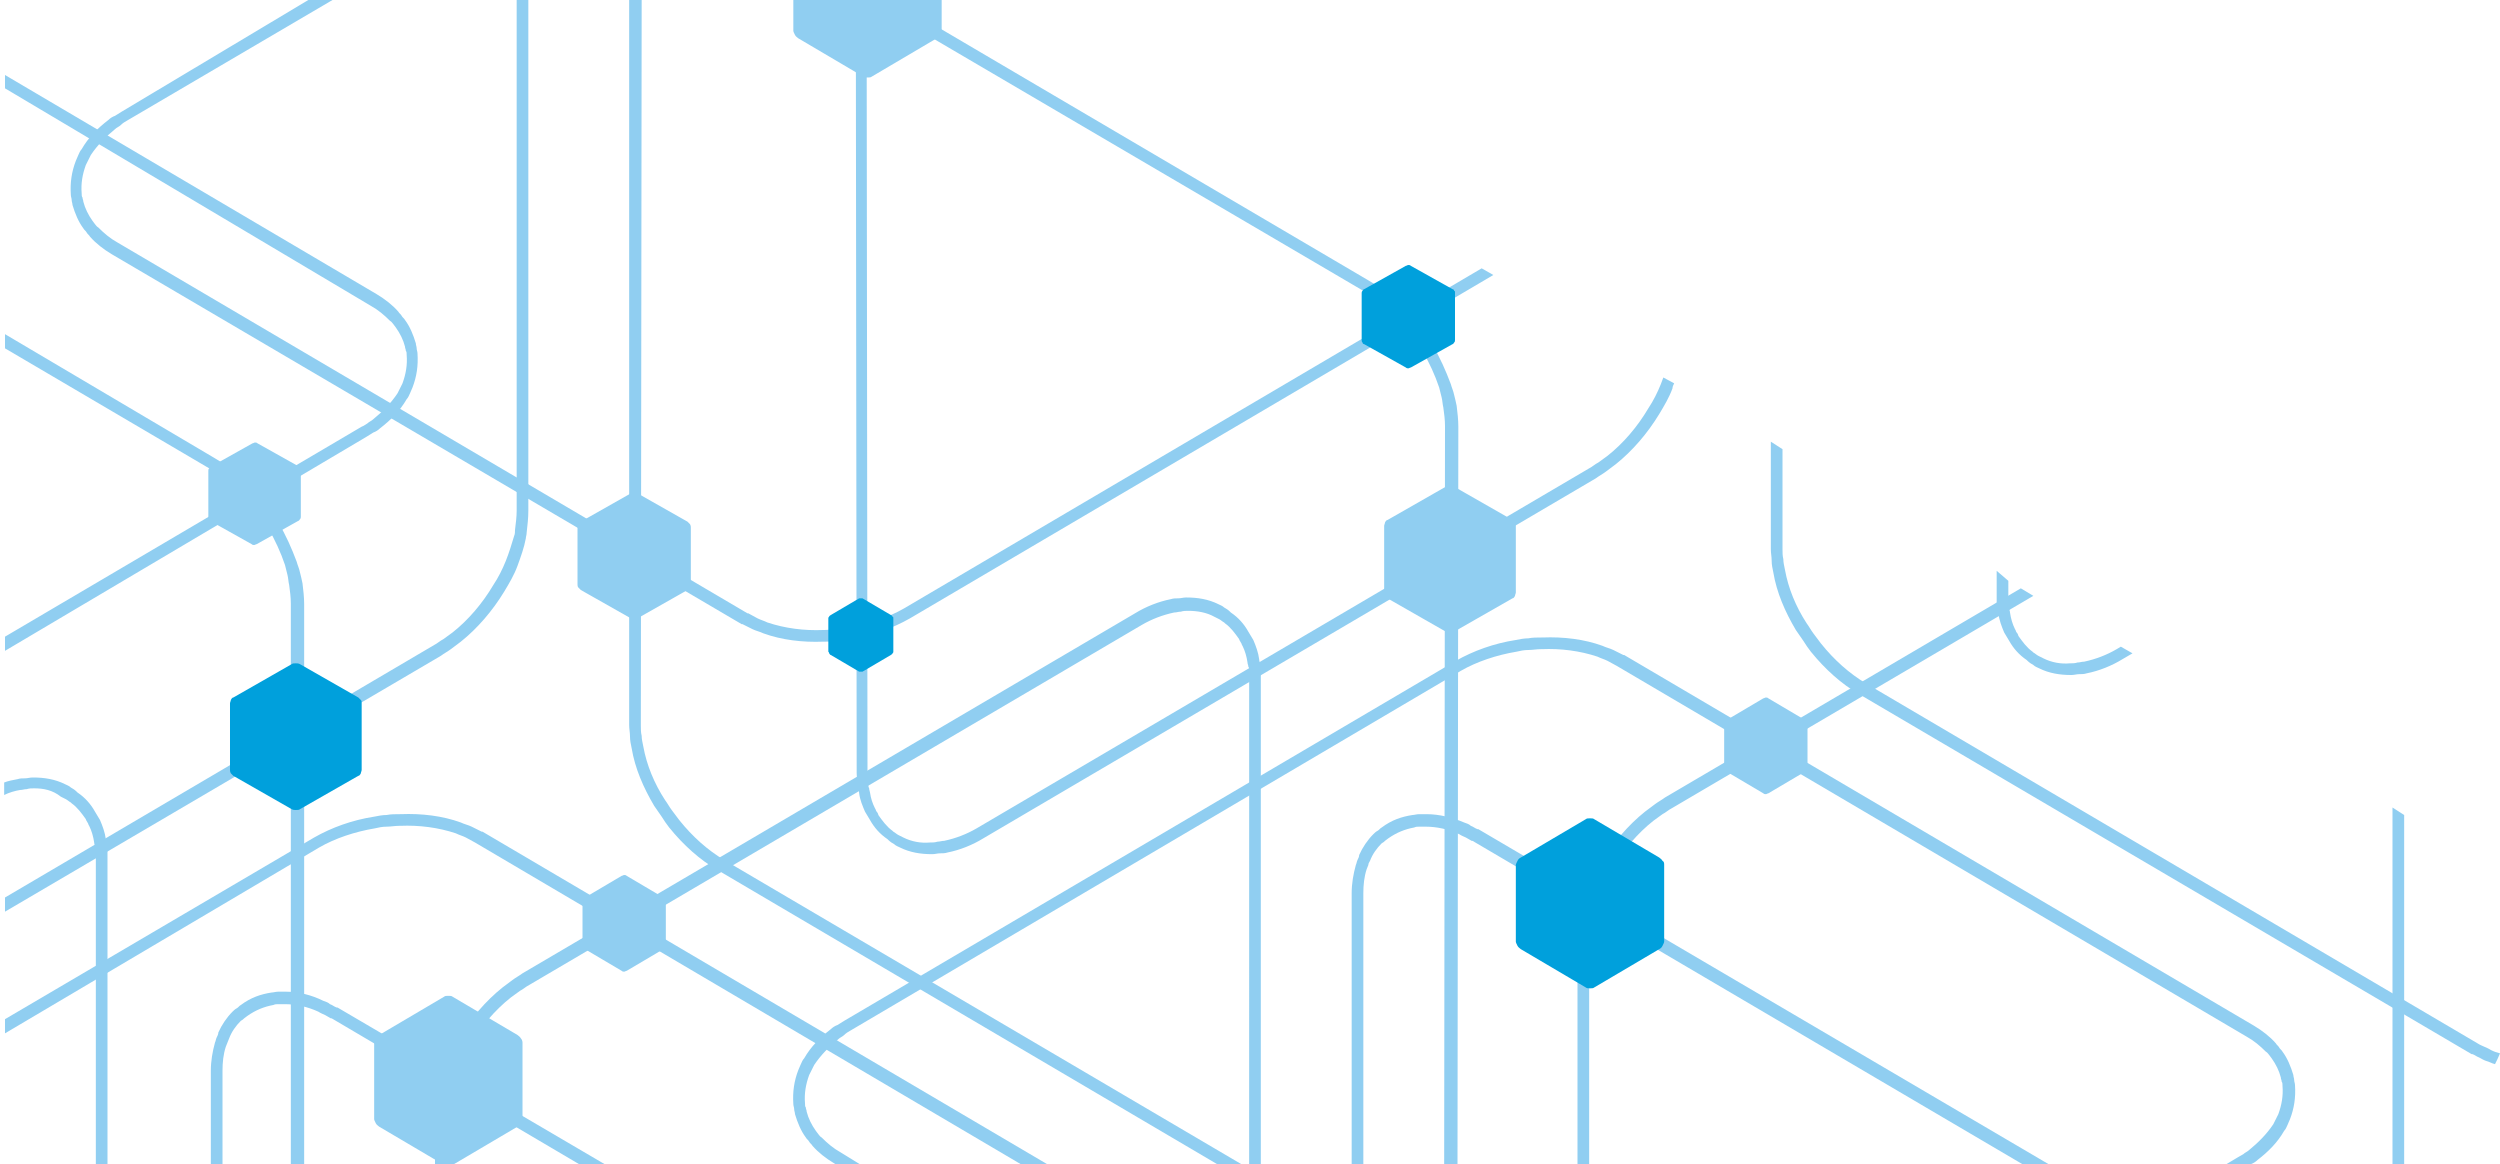 <svg version="1.1" id="Layer_1" xmlns="http://www.w3.org/2000/svg" x="0" y="0" viewBox="0 0 300 139.7" style="enable-background:new 0 0 300 139.7" xml:space="preserve"><style>.st0,.st1,.st2{fill:#90cef1}.st1,.st2{fill-rule:evenodd;clip-rule:evenodd}.st2{fill:#00a0dc}</style><path class="st0" d="m123 140-66-38.9c-.4-.2-.7-.4-1.1-.6-.4-.2-.8-.3-1.2-.5-2.1-.7-4.4-1-6.7-.9h-.1c-.5 0-1 .1-1.5.1s-1 .1-1.4.2c-2.4.4-4.8 1.2-6.7 2.3L.6 124v-1.7l37.1-21.8c2.1-1.2 4.6-2.1 7.2-2.5.5-.1 1-.2 1.5-.2.5-.1 1-.1 1.6-.1h.1c2.5-.1 5 .2 7.2 1 .4.2.9.3 1.3.5l1.2.6h.1l68.1 40.1h-3z"/><path class="st0" d="m70 140-30.2-17.8h-.1c-.2-.1-.5-.3-.7-.4-.2-.1-.5-.2-.8-.4-1.3-.6-2.7-.9-4-.9H33.4c-.2 0-.4 0-.6.1-1.1.2-2.1.6-3.1 1.3-.1.1-.3.2-.4.3-.1.1-.2.2-.4.3-.6.6-1.1 1.3-1.4 2.1-.1.2-.1.3-.2.5s-.1.3-.2.5c-.3.9-.4 1.9-.4 2.9v11.4h-1.4v-11.4c0-1.2.2-2.3.5-3.4.1-.2.1-.4.2-.6.1-.2.2-.4.2-.6.4-.9 1-1.8 1.7-2.5.1-.1.3-.3.5-.4.2-.1.3-.3.5-.4 1.2-.9 2.4-1.3 3.7-1.5.2 0 .5-.1.8-.1h.9c1.5 0 3.1.4 4.5 1.1.3.1.6.2.8.4.3.1.5.3.8.4h.1l32.4 19H70z"/><path class="st0" d="M142.6 73.3c-.3 0-.6 0-.9.1-.3 0-.5.1-.8.1-1.4.3-2.7.8-3.9 1.5l-73.5 43.2c-.4.2-.7.5-1.1.7-.4.3-.7.5-1.1.8-1.9 1.5-3.6 3.5-4.9 5.7-.7 1.1-1.3 2.3-1.7 3.5l-.6 1.8c-.1.3-.1.6-.2.9-.2.9-.3 1.8-.3 2.7v5.5h-1.4v-5.5c0-1 .1-2 .3-3 .1-.3.1-.6.2-1 .2-.7.4-1.3.6-2 .5-1.3 1.1-2.6 1.8-3.8 1.4-2.3 3.2-4.4 5.2-6l1.2-.9c.4-.3.8-.5 1.2-.8l73.5-43.2c1.3-.8 2.8-1.4 4.3-1.7.3-.1.6-.1.9-.1.3 0 .6-.1.9-.1h.1c1.3 0 2.6.2 3.8.8.2.1.5.2.7.4.2.1.5.3.7.5l.1.1c.9.6 1.6 1.4 2.1 2.3.1.2.2.3.3.5.1.2.2.3.3.5.3.7.6 1.5.7 2.3 0 .2.1.4.1.6 0 .2.1.4.1.6v59.6h-1.4V80.5c0-.2 0-.4-.1-.5 0-.2-.1-.3-.1-.5-.1-.7-.3-1.4-.6-2-.1-.1-.1-.3-.2-.4-.1-.2-.2-.3-.2-.4-.5-.7-1-1.4-1.7-1.9l-.1-.1c-.2-.1-.4-.3-.6-.4l-.6-.3c-.9-.5-2-.7-3.1-.7"/><path class="st0" d="M102 123.7c-.2.1-.5.3-.7.5-.2.2-.5.3-.7.5-1.1.9-2.1 1.9-2.9 3.1l-.3.6-.3.6c-.4 1.1-.6 2.2-.5 3.4 0 .2 0 .4.1.5 0 .2.1.3.1.5.2.8.6 1.6 1.1 2.3.1.1.2.3.3.4.1.1.2.3.4.4.7.7 1.4 1.3 2.3 1.8l2.6 1.6h-2.9l-.5-.3c-1-.6-1.9-1.3-2.6-2.1-.1-.2-.3-.3-.4-.5-.1-.2-.3-.3-.4-.5-.6-.8-1-1.8-1.3-2.8 0-.2-.1-.4-.1-.6 0-.2-.1-.4-.1-.6-.1-1.5.1-2.8.6-4.1.1-.2.2-.5.3-.7.1-.2.2-.5.4-.7.8-1.4 1.9-2.5 3.2-3.5.2-.2.5-.4.8-.5.3-.2.5-.3.8-.5l73.4-43.2c2.1-1.2 4.6-2.1 7.2-2.5.5-.1 1-.2 1.5-.2.5-.1 1-.1 1.6-.1h.1c2.5-.1 5 .2 7.2 1 .4.2.9.3 1.3.5l1.2.6h.1l75.6 44.5c1 .6 1.9 1.3 2.6 2.1.1.2.3.3.4.5.1.2.3.3.4.5.6.8 1 1.8 1.3 2.8 0 .2.1.4.1.6 0 .2.1.4.1.6.1 1.5-.1 2.8-.6 4.1-.1.2-.2.5-.3.7-.1.2-.2.5-.4.7-.8 1.4-1.9 2.5-3.2 3.5-.2.2-.5.4-.8.5-.1.1-.2.1-.2.1H267l1.5-.9c.2-.1.5-.3.7-.4.2-.2.5-.3.7-.5 1.1-.9 2.1-1.9 2.9-3.1l.3-.6.3-.6c.4-1.1.6-2.2.5-3.4 0-.2 0-.4-.1-.5 0-.2-.1-.3-.1-.5-.2-.8-.6-1.6-1.1-2.3-.1-.1-.2-.3-.3-.4-.1-.1-.2-.3-.4-.4-.7-.7-1.4-1.3-2.3-1.8L194 79.9c-.4-.2-.7-.4-1.1-.6-.4-.2-.8-.3-1.2-.5-2.1-.7-4.4-1-6.7-.9h-.1c-.5 0-1 .1-1.5.1s-1 .1-1.4.2c-2.4.4-4.8 1.2-6.7 2.3L102 123.7z"/><path class="st0" d="m243.2 140-66.5-39.1h-.1c-.2-.1-.5-.3-.7-.4-.2-.1-.5-.2-.8-.4-1.3-.6-2.7-.9-4-.9H170.3c-.2 0-.4 0-.6.1-1.1.2-2.1.6-3.1 1.3-.1.1-.3.2-.4.3-.1.1-.2.2-.4.3-.6.6-1.1 1.3-1.4 2.1-.1.2-.2.3-.2.5-.1.2-.1.3-.2.5-.3.9-.4 1.9-.4 2.9v32.7h-1.4v-32.7c0-1.2.2-2.3.5-3.4.1-.2.1-.4.2-.6.1-.2.2-.4.2-.6.4-.9 1-1.8 1.7-2.5.1-.1.3-.3.5-.4.2-.1.3-.3.5-.4 1.2-.9 2.4-1.3 3.7-1.5.2 0 .5-.1.8-.1h.9c1.5 0 3.1.4 4.5 1 .3.1.6.2.8.4.3.1.5.3.8.4h.1l68.6 40.3h-2.8z"/><path class="st0" d="M287.1 140V96.9l1.4.9v42.3h-1.4zM244 71.5 200.6 97c-.4.2-.7.5-1.1.7-.4.3-.7.5-1.1.8-1.9 1.5-3.6 3.5-4.9 5.7-.6.9-1.1 1.9-1.5 2.9-.4 1-.7 2-1 3-.1.2-.1.5-.1.7-.1.8-.2 1.6-.2 2.3v26.8h-1.4v-26.8c0-.9.1-1.7.2-2.6 0-.3.1-.5.1-.7.2-1.1.6-2.2 1-3.3.4-1.1 1-2.1 1.6-3.1 1.4-2.3 3.2-4.4 5.2-6l1.2-.9c.4-.3.8-.5 1.2-.8l42.7-25.1 1.5.9zM4.1 94.6c-.3 0-.6 0-.9.1-.3 0-.5.1-.8.1-.6.1-1.3.3-1.9.6v-1.5c.5-.2 1.1-.3 1.6-.4.3-.1.6-.1.9-.1.3 0 .6-.1.9-.1H4c1.3 0 2.6.2 3.8.8.2.1.5.2.7.4.2.1.5.3.7.5l.1.1c.9.6 1.6 1.4 2.1 2.3.1.2.2.3.3.5.1.2.2.3.3.5.3.7.6 1.5.7 2.3 0 .2.1.4.1.6 0 .2.1.4.1.6V140.2h-1.4v-38.1c0-.2 0-.4-.1-.5 0-.2-.1-.3-.1-.5-.1-.7-.3-1.4-.6-2-.1-.1-.1-.3-.2-.4-.1-.2-.2-.3-.2-.4-.5-.7-1-1.4-1.7-1.9l-.1-.1c-.2-.1-.4-.3-.6-.4l-.6-.3c-1-.8-2.1-1-3.2-1M15.2 14.5c-.2.1-.5.3-.7.5-.2.2-.5.3-.7.5-1.1.9-2.1 1.9-2.9 3.1l-.3.6-.3.6c-.4 1.1-.6 2.2-.5 3.4 0 .2 0 .4.1.5 0 .2.1.3.1.5.2.8.6 1.6 1.1 2.3.1.1.2.3.3.4.1.1.2.3.4.4.7.7 1.4 1.3 2.3 1.8l75.6 44.5h.1c.4.2.7.4 1.1.6.4.2.8.3 1.2.5 2.1.7 4.4 1 6.7.9h.1c.5 0 1-.1 1.5-.1s1-.1 1.4-.2c2.4-.4 4.8-1.2 6.7-2.3l69.3-40.8 1.4.8-70 41.2c-2.1 1.2-4.6 2.1-7.2 2.5-.5.1-1 .2-1.5.2-.5.1-1 .1-1.6.1h-.1c-2.5.1-5-.2-7.2-1-.4-.2-.9-.3-1.3-.5l-1.2-.6H89L13.4 30.5c-1-.6-1.9-1.3-2.6-2.1-.1-.2-.3-.3-.4-.5-.1-.2-.3-.3-.4-.5-.6-.8-1-1.8-1.3-2.8 0-.2-.1-.4-.1-.6 0-.2-.1-.4-.1-.6-.1-1.5.1-2.8.6-4.1.1-.2.2-.5.3-.7.1-.2.2-.5.4-.7.8-1.4 1.9-2.5 3.2-3.5.2-.2.5-.4.8-.5.3-.2.5-.3.8-.5L37 0h2.9L15.2 14.5z"/><path class="st0" d="m77 0-.1 87.1c0 .4 0 .8.1 1.2 0 .4.1.8.2 1.3.4 2.2 1.3 4.4 2.6 6.4.3.4.5.8.8 1.2l.9 1.2c1.6 2 3.4 3.6 5.4 4.8l62.4 36.7h-2.9l-60.3-35.5c-2.1-1.2-4.1-3-5.8-5.1-.3-.4-.6-.8-.9-1.3-.3-.4-.6-.9-.9-1.3-1.3-2.2-2.3-4.5-2.7-6.9-.1-.5-.2-.9-.2-1.4 0-.5-.1-.9-.1-1.4V0H77zm96.3 140 .1-88.9c0-.7-.1-1.5-.2-2.2-.1-.4-.1-.8-.2-1.2l-.3-1.2c-.5-1.5-1.2-3-2-4.4-.3-.4-.5-.9-.8-1.2l-.9-1.2c-1.6-2-3.4-3.6-5.4-4.8L104.1 0h2.9l57.3 33.7c2.1 1.2 4.1 3 5.8 5.1.3.4.6.8.9 1.3.3.4.6.9.9 1.3.9 1.5 1.6 3.1 2.2 4.7.1.4.3.8.4 1.3.1.4.2.8.3 1.3.1.8.2 1.7.2 2.5l-.1 88.9h-1.6z"/><path class="st0" d="M104.5 0c0 .1-.1.3-.1.4-.1.3-.1.6-.2.9-.1.9-.2 1.8-.2 2.7l.1 89c0 .4 0 .7.1 1.1 0 .2 0 .3.1.5 0 .2.1.4.1.5.1.7.3 1.3.6 1.9.1.1.1.3.2.4.1.1.2.3.2.4.5.7 1 1.4 1.7 1.9l.1.1c.2.1.4.3.6.4l.6.3c1 .5 2.1.7 3.2.6h.1c.2 0 .5 0 .8-.1.3 0 .5-.1.8-.1 1.4-.3 2.7-.8 3.9-1.5l73.5-43.2c.4-.2.7-.5 1.1-.7.4-.3.7-.5 1.1-.8 1.9-1.5 3.6-3.5 4.9-5.7.6-.9 1.1-1.9 1.5-2.9.1-.3.2-.5.3-.8l1.3.7c-.1.2-.2.4-.2.6-.4 1.1-1 2.1-1.6 3.1-1.4 2.3-3.2 4.4-5.2 6l-1.2.9c-.4.3-.8.5-1.2.8L118 100.6c-1.3.8-2.8 1.4-4.3 1.7-.3.1-.6.1-.9.1-.3 0-.6.1-.9.1h-.1c-1.3 0-2.6-.2-3.8-.8-.2-.1-.5-.2-.7-.4-.2-.1-.5-.3-.7-.5l-.1-.1c-.9-.6-1.6-1.4-2.1-2.3-.1-.2-.2-.3-.3-.5-.1-.2-.2-.3-.3-.5-.3-.7-.6-1.4-.7-2.2 0-.2-.1-.4-.1-.6 0-.2-.1-.4-.1-.6 0-.4-.1-.8-.1-1.2l-.1-89c0-1 .1-2 .3-3 .1-.3.1-.6.2-1h1.3zM297.3 125.2c.3.2.6.3.8.4.2.1.5.2.8.4.4.2.7.3 1.1.4-.2.5-.4.9-.6 1.3-.4-.1-.7-.3-1.1-.4-.3-.1-.6-.3-.8-.4-.3-.1-.5-.3-.8-.4h-.1l-73.5-43.2c-2.1-1.2-4.1-3-5.8-5.1-.3-.4-.6-.8-.9-1.3-.3-.4-.6-.9-.9-1.3-1.3-2.2-2.3-4.5-2.7-6.9-.1-.5-.2-.9-.2-1.4 0-.5-.1-.9-.1-1.4V53l1.4.9v12c0 .4 0 .8.1 1.2 0 .4.1.8.2 1.3.4 2.2 1.3 4.4 2.6 6.4.3.4.5.8.8 1.2l.9 1.2c1.6 2 3.4 3.6 5.4 4.8l73.4 43.2z"/><path class="st0" d="M241 69.7v2.8c0 .2 0 .4.1.5 0 .2.1.3.1.5.1.7.3 1.4.6 2 .1.1.1.3.2.4.1.1.2.3.2.4.5.7 1 1.4 1.7 1.9l.1.1c.2.1.4.3.6.4l.6.3c1 .5 2.1.7 3.2.6h.1c.2 0 .5 0 .8-.1.3 0 .5-.1.8-.1 1.4-.3 2.7-.8 3.9-1.5l.5-.3 1.4.8-1.2.7c-1.3.8-2.8 1.4-4.3 1.7-.3.1-.6.1-.9.1-.3 0-.6.1-.9.1h-.1c-1.3 0-2.6-.2-3.8-.8-.2-.1-.5-.2-.7-.4-.2-.1-.5-.3-.7-.5l-.1-.1c-.9-.6-1.6-1.4-2.1-2.3-.1-.2-.2-.3-.3-.5-.1-.2-.2-.3-.3-.5-.3-.7-.6-1.5-.7-2.3 0-.2-.1-.4-.1-.6 0-.2-.1-.4-.1-.6v-3.9l1.4 1.2zM.6 76.4l42.8-25.2c.3-.1.5-.3.7-.4.2-.2.5-.3.7-.5 1.1-.9 2.1-1.9 2.9-3.1l.3-.6.3-.6c.4-1.1.6-2.2.5-3.4 0-.2 0-.4-.1-.5 0-.2-.1-.3-.1-.5-.2-.8-.6-1.6-1.1-2.3-.1-.1-.2-.3-.3-.4-.1-.1-.2-.3-.4-.4-.7-.7-1.4-1.3-2.3-1.8L.6 10.6V9l44.6 26.3c1 .6 1.9 1.3 2.6 2.1.1.2.3.3.4.5.1.2.3.3.4.5.6.8 1 1.8 1.3 2.8 0 .2.1.4.1.6 0 .2.1.4.1.6.1 1.5-.1 2.8-.6 4.1-.1.2-.2.5-.3.7-.1.2-.2.5-.4.7-.8 1.4-1.9 2.5-3.2 3.5-.2.2-.5.4-.8.5-.3.2-.5.3-.8.5L.6 78.1v-1.7z"/><path class="st0" d="M34.9 140V72.4c0-.7-.1-1.5-.2-2.2-.1-.4-.1-.8-.2-1.2l-.3-1.2c-.5-1.5-1.2-3-2-4.4-.3-.4-.5-.9-.8-1.2l-.9-1.2c-1.6-2-3.4-3.6-5.4-4.8L.6 41.8v-1.7L25.8 55c2.1 1.2 4.1 3 5.8 5.1.3.4.6.8.9 1.3.3.4.6.9.9 1.3.9 1.5 1.6 3.1 2.2 4.7.1.4.3.8.4 1.3.1.4.2.8.3 1.3.1.8.2 1.7.2 2.5v67.6h-1.6z"/><path class="st0" d="m.6 107.7 51.5-30.3c.4-.2.7-.5 1.1-.7.4-.3.7-.5 1.1-.8 1.9-1.5 3.6-3.5 4.9-5.7.6-.9 1.1-1.9 1.5-2.9.4-1 .7-2 1-3 .1-.2.1-.5.1-.7.1-.8.2-1.6.2-2.3V0h1.4v61.3c0 .9-.1 1.7-.2 2.6 0 .3-.1.5-.1.7-.2 1.1-.6 2.2-1 3.3-.4 1.1-1 2.1-1.6 3.1-1.4 2.3-3.2 4.4-5.2 6l-1.2.9c-.4.3-.8.5-1.2.8L.6 109.4v-1.7z"/><path class="st1" d="M113 0v3.7c0 .1-.1.3-.2.5s-.2.3-.4.4l-3.9 2.3-3.9 2.3c-.1.1-.3.1-.5.1s-.4 0-.5-.1l-3.9-2.3-3.9-2.3c-.1-.1-.3-.2-.4-.4-.1-.2-.2-.4-.2-.5V0H113z"/><path class="st2" d="M174.6 35.1V40.8c0 .1 0 .2-.1.3-.1.1-.1.2-.2.2l-2.5 1.4-2.5 1.4c-.1 0-.2.1-.3.1-.1 0-.2 0-.3-.1l-2.5-1.4-2.5-1.4c-.1 0-.2-.1-.2-.2-.1-.1-.1-.2-.1-.3v-5.6c0-.1 0-.2.1-.3.1-.1.1-.2.2-.2l2.5-1.4 2.5-1.4c.1 0 .2-.1.3-.1.1 0 .2 0 .3.1l2.5 1.4 2.5 1.4c.1 0 .2.1.2.2.1 0 .1.1.1.2M107.2 74.2v4c0 .1 0 .1-.1.2 0 .1-.1.1-.2.2l-1.7 1-1.7 1h-.4l-1.7-1-1.7-1c-.1 0-.1-.1-.2-.2 0-.1-.1-.2-.1-.2v-4c0-.1 0-.1.1-.2 0-.1.1-.1.2-.2l1.7-1 1.7-1h.4l1.7 1 1.7 1c.1 0 .1.1.2.2.1 0 .1.1.1.2"/><path class="st1" d="M181.9 63.1v8c0 .1-.1.3-.1.4-.1.2-.2.3-.3.3l-3.5 2-3.5 2c-.1.1-.3.1-.5.1s-.3 0-.5-.1l-3.5-2-3.5-2-.3-.3c-.1-.2-.1-.3-.1-.4v-8c0-.1.1-.3.1-.4.1-.2.2-.3.3-.3l3.5-2 3.5-2c.1-.1.3-.1.5-.1s.3 0 .5.1l3.5 2 3.5 2 .3.3c0 .1.1.2.1.4M82.9 63.3v6.8c0 .1 0 .2-.1.4l-.3.3-3 1.7-3 1.7c-.1 0-.2.1-.4.1s-.3 0-.4-.1l-3-1.7-3-1.7-.3-.3c-.1-.1-.1-.3-.1-.4v-6.8c0-.1 0-.2.1-.4l.3-.3 3-1.7 3-1.7c.1 0 .2-.1.4-.1s.3 0 .4.1l3 1.7 3 1.7.3.3c.1.2.1.3.1.4M36.1 56.4V62c0 .1 0 .2-.1.3-.1.1-.1.2-.2.2l-2.5 1.4-2.5 1.4c-.1 0-.2.1-.3.1-.1 0-.2 0-.3-.1l-2.5-1.4-2.5-1.4c-.1 0-.2-.1-.2-.2v-5.8c0-.1 0-.2.1-.3.1-.1.1-.2.2-.2l2.5-1.4 2.5-1.4c.1 0 .2-.1.3-.1.1 0 .2 0 .3.1l2.5 1.4 2.5 1.4c.1 0 .2.1.2.2v.2"/><path class="st2" d="M43.4 84.4v8c0 .1-.1.3-.1.4-.1.2-.2.3-.3.3l-3.5 2-3.5 2c-.1.1-.3.1-.5.1s-.3 0-.5-.1l-3.5-2-3.5-2-.3-.3c-.1-.2-.1-.3-.1-.4v-8c0-.1.1-.3.1-.4.1-.2.2-.3.3-.3l3.5-2 3.5-2c.1-.1.3-.1.5-.1s.3 0 .5.1l3.5 2 3.5 2 .3.3c.1.1.1.2.1.4"/><path class="st1" d="M62.7 125.1v9.2c0 .1-.1.3-.2.5s-.2.3-.4.4l-3.9 2.3-3.9 2.3c-.1.1-.3.1-.5.1s-.4 0-.5-.1l-3.9-2.3-3.9-2.3c-.1-.1-.3-.2-.4-.4-.1-.2-.2-.4-.2-.5v-9.2c0-.1.1-.3.2-.5s.2-.3.4-.4l3.9-2.3 3.9-2.3c.1-.1.3-.1.5-.1s.4 0 .5.1l3.9 2.3 3.9 2.3c.1.1.3.2.4.4.1.1.2.3.2.5M79.9 108.2v5.2c0 .1 0 .2-.1.3-.1.1-.1.2-.2.2l-2.2 1.3-2.2 1.3c-.1 0-.2.1-.3.1-.1 0-.2 0-.3-.1l-2.2-1.3-2.2-1.3c-.1 0-.1-.1-.2-.2s-.1-.2-.1-.3v-5.2c0-.1 0-.2.1-.3.1-.1.1-.2.2-.2l2.2-1.3 2.2-1.3c.1 0 .2-.1.3-.1.1 0 .2 0 .3.1l2.2 1.3 2.2 1.3c.1 0 .1.1.2.2s.1.2.1.3"/><path class="st2" d="M199.7 103.8v9.2c0 .1-.1.3-.2.5s-.2.3-.4.4l-3.9 2.3-3.9 2.3c-.1.1-.3.1-.5.1s-.4 0-.5-.1l-3.9-2.3-3.9-2.3c-.1-.1-.3-.2-.4-.4-.1-.2-.2-.4-.2-.5v-9.2c0-.1.1-.3.2-.5s.2-.3.4-.4l3.9-2.3 3.9-2.3c.1-.1.3-.1.5-.1s.4 0 .5.1l3.9 2.3 3.9 2.3c.1.1.3.2.4.4.2.1.2.3.2.5"/><path class="st1" d="M216.9 86.9v5.2c0 .1 0 .2-.1.3-.1.1-.1.2-.2.2l-2.2 1.3-2.2 1.3c-.1 0-.2.1-.3.1-.1 0-.2 0-.3-.1l-2.2-1.3-2.2-1.3c-.1 0-.1-.1-.2-.2s-.1-.2-.1-.3v-5.2c0-.1 0-.2.1-.3.1-.1.1-.2.2-.2l2.2-1.3 2.2-1.3c.1 0 .2-.1.3-.1.1 0 .2 0 .3.1l2.2 1.3 2.2 1.3c.1 0 .1.1.2.2s.1.2.1.3"/></svg>